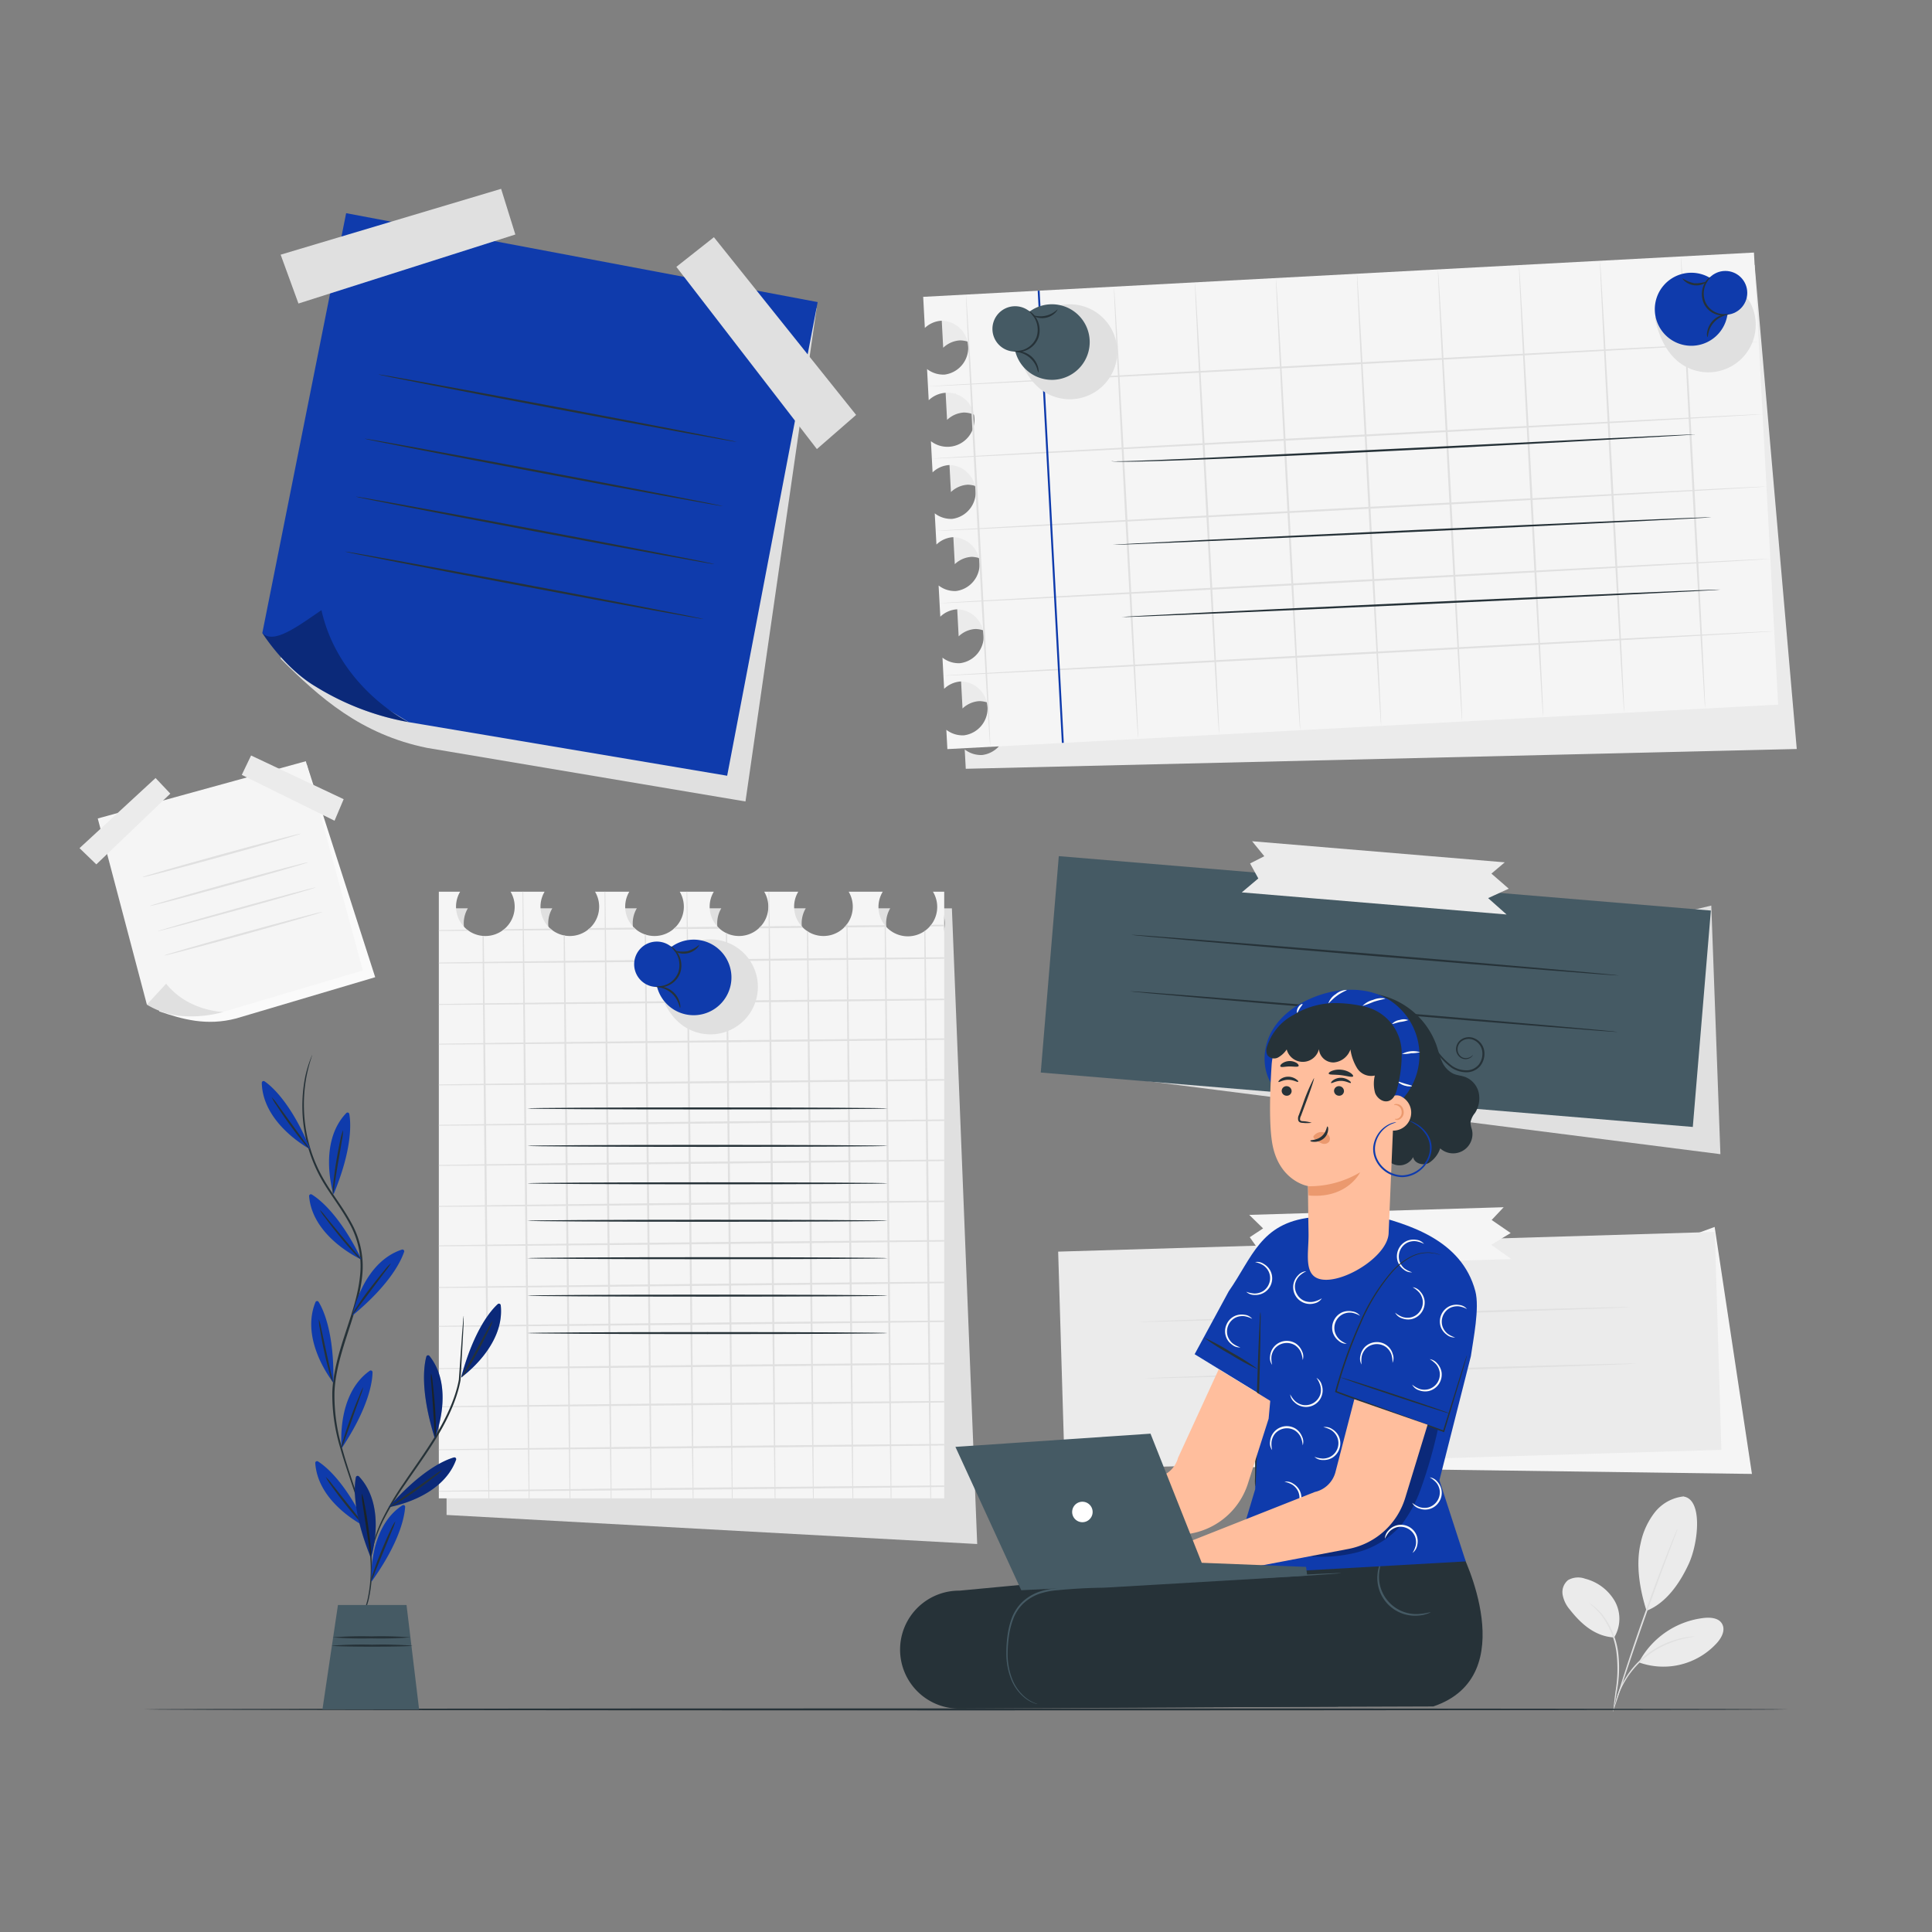 <svg xmlns="http://www.w3.org/2000/svg" xmlns:xlink="http://www.w3.org/1999/xlink" viewBox="0 0 500 500"><rect x="0" y="0" width="500" height="500" fill="#808080" stroke="none"/><defs><clipPath id="freepik--clip-path--inject-12"><path d="M241.45,230.78a7.6,7.6,0,1,1-13,0h-8.81a7.59,7.59,0,1,1-14.12,3.86,7.46,7.46,0,0,1,1.07-3.86h-8.81a7.59,7.59,0,1,1-14.12,3.86,7.46,7.46,0,0,1,1.07-3.86h-8.81a7.59,7.59,0,1,1-13.06,0H154a7.59,7.59,0,1,1-13.06,0h-8.8a7.59,7.59,0,1,1-13.06,0h-5.51v157H244.36v-157Z" style="fill:none"></path></clipPath></defs><g id="freepik--background-complete--inject-12"><polygon points="275.49 379.03 453.4 381.45 443.75 317.53 275.49 379.03" style="fill:#f5f5f5"></polygon><rect x="274.65" y="321.37" width="170.02" height="56.43" transform="translate(-10.32 10.94) rotate(-1.72)" style="fill:#ebebeb"></rect><path d="M422,338.28c0,.15-28.46,1.12-63.58,2.17s-63.59,1.79-63.6,1.65,28.46-1.12,63.59-2.17S422,338.14,422,338.28Z" style="fill:#e0e0e0"></path><path d="M423.35,352.9c0,.15-28.47,1.12-63.58,2.17s-63.6,1.79-63.6,1.65,28.46-1.11,63.58-2.17S423.34,352.76,423.35,352.9Z" style="fill:#e0e0e0"></path><polygon points="323.3 314.41 389.15 312.43 386.04 315.73 390.96 319.11 385.92 322.15 391.16 325.85 322.14 327.92 326 323.82 323.44 320.19 326.89 317.91 323.3 314.41" style="fill:#f5f5f5"></polygon><path d="M28.53,213.57l12.71,48.18c6.06,2.07,12.25,3.81,19.86,1.83l36-10.68L79.35,197.69Z" style="fill:#fafafa"></path><polygon points="25.3 211.82 38.01 259.99 57.87 261.83 93.91 251.15 79.15 197 25.3 211.82" style="fill:#f5f5f5"></polygon><path d="M43,254.58,38,260a21.37,21.37,0,0,0,8.27,2.88,30.94,30.94,0,0,0,11.59-1S48.84,261.84,43,254.58Z" style="fill:#e0e0e0"></path><polygon points="24.93 223.7 44.08 205.39 40.26 201.35 20.58 219.5 24.93 223.7" style="fill:#ebebeb"></polygon><polygon points="88.94 206.83 64.98 195.52 62.57 200.54 86.58 212.4 88.94 206.83" style="fill:#ebebeb"></polygon><path d="M77.85,215.75c0,.14-9.09,2.78-20.39,5.89S37,227.17,36.92,227s9.09-2.78,20.4-5.9S77.81,215.61,77.85,215.75Z" style="fill:#e0e0e0"></path><path d="M79.71,223.18c0,.14-9.1,2.78-20.4,5.9s-20.5,5.53-20.54,5.39,9.1-2.78,20.4-5.9S79.67,223,79.71,223.18Z" style="fill:#e0e0e0"></path><path d="M81.74,229.66c0,.14-9.09,2.78-20.4,5.9S40.85,241.09,40.81,241s9.09-2.78,20.4-5.9S81.7,229.52,81.74,229.66Z" style="fill:#e0e0e0"></path><path d="M83.43,236c0,.13-9.09,2.77-20.39,5.89s-20.5,5.53-20.54,5.39,9.09-2.78,20.4-5.89S83.4,235.84,83.43,236Z" style="fill:#e0e0e0"></path><path d="M435.77,387.27a11,11,0,0,0-7.53,4.15,19.37,19.37,0,0,0-3.65,8c-1.31,5.55-.2,12,1.53,17.45,5.9-2.31,9.38-8.78,10.94-12.17,2.47-5.36,3.67-16.55-1.29-17.39" style="fill:#ebebeb"></path><path d="M417.75,423.77a9.36,9.36,0,0,0,.15-9.41,12.41,12.41,0,0,0-7.67-5.79,5.26,5.26,0,0,0-4.4.35,4,4,0,0,0-1.42,3.8,8.07,8.07,0,0,0,1.83,3.8c3,3.84,6.64,7,11.51,7.25" style="fill:#ebebeb"></path><path d="M417.66,442.18a6.86,6.86,0,0,0,.23-1.15c.13-.82.31-1.88.52-3.16a32.86,32.86,0,0,0,.33-10.55,20.16,20.16,0,0,0-4.21-9.65,13.55,13.55,0,0,0-2.33-2.21,7.1,7.1,0,0,0-.73-.49c-.17-.11-.26-.16-.27-.14a20.45,20.45,0,0,1,3.1,3,20.7,20.7,0,0,1,4,9.53,35.57,35.57,0,0,1-.21,10.44c-.18,1.34-.31,2.43-.39,3.18A5.42,5.42,0,0,0,417.66,442.18Z" style="fill:#e0e0e0"></path><path d="M434.1,395.71a2.19,2.19,0,0,0-.22.46l-.58,1.34c-.49,1.17-1.18,2.88-2,5-1.67,4.22-3.89,10.09-6.2,16.63s-4.26,12.5-5.62,16.83c-.67,2.17-1.21,3.93-1.56,5.15-.16.58-.3,1-.4,1.41a2.31,2.31,0,0,0-.11.49,2.06,2.06,0,0,0,.19-.47l.47-1.38,1.69-5.11c1.43-4.31,3.42-10.25,5.73-16.79s4.48-12.41,6.08-16.65c.79-2.09,1.43-3.8,1.89-5l.51-1.37A1.75,1.75,0,0,0,434.1,395.71Z" style="fill:#e0e0e0"></path><path d="M424.36,429.8A21.89,21.89,0,0,1,441,418.72c1.76-.18,3.89,0,4.72,1.61s-.16,3.47-1.32,4.8a18.71,18.71,0,0,1-20.12,5.14" style="fill:#ebebeb"></path><path d="M438.49,423.52a5.67,5.67,0,0,0-1.1.07,11.39,11.39,0,0,0-1.28.19c-.49.11-1.07.18-1.68.37a18.49,18.49,0,0,0-2,.62,19.7,19.7,0,0,0-2.21.92,22.51,22.51,0,0,0-8.41,6.91,20.91,20.91,0,0,0-1.32,2,16.49,16.49,0,0,0-1,1.85,14.69,14.69,0,0,0-.66,1.59,12.2,12.2,0,0,0-.4,1.23,5.34,5.34,0,0,0-.25,1.07c.09,0,.46-1.5,1.57-3.77a18.64,18.64,0,0,1,1-1.8,20.34,20.34,0,0,1,1.32-1.95,23.28,23.28,0,0,1,8.28-6.8,26.25,26.25,0,0,1,4.11-1.6C436.93,423.74,438.51,423.61,438.49,423.52Z" style="fill:#e0e0e0"></path></g><g id="freepik--Floor--inject-12"><path d="M462.9,442.39c0,.14-95.32.26-212.89.26s-212.91-.12-212.91-.26,95.3-.26,212.91-.26S462.9,442.24,462.9,442.39Z" style="fill:#263238"></path></g><g id="freepik--Notes--inject-12"><path d="M243.67,82l.43,8a6.86,6.86,0,0,1,4.39-1.91,7,7,0,0,1,.75,13.94,6.88,6.88,0,0,1-4.57-1.43l.43,8.07a6.86,6.86,0,0,1,4.39-1.91,7,7,0,0,1,.75,13.94,6.88,6.88,0,0,1-4.57-1.43l.43,8.07a6.85,6.85,0,0,1,4.39-1.9,7,7,0,0,1,.74,13.93,6.82,6.82,0,0,1-4.56-1.43l.43,8.07a6.85,6.85,0,0,1,4.39-1.9,7,7,0,0,1,.74,13.93,6.8,6.8,0,0,1-4.56-1.43l.43,8.08a6.81,6.81,0,0,1,4.39-1.91,7,7,0,0,1,.74,13.93,6.8,6.8,0,0,1-4.56-1.42l.43,8.07a6.86,6.86,0,0,1,4.39-1.91,7,7,0,0,1,.74,13.94,6.86,6.86,0,0,1-4.56-1.43l.27,5L465,193.84,454.1,68.57Z" style="fill:#ebebeb"></path><path d="M238.92,76.82l.43,8.05A6.86,6.86,0,0,1,243.73,83a7,7,0,0,1,.75,13.94,6.86,6.86,0,0,1-4.56-1.43l.43,8.07a7,7,0,1,1,.57,10.6l.43,8.07a6.82,6.82,0,0,1,4.38-1.9,7,7,0,0,1,.75,13.93,6.85,6.85,0,0,1-4.57-1.43l.44,8.08a6.78,6.78,0,0,1,4.38-1.91,7,7,0,0,1,.75,13.93,6.83,6.83,0,0,1-4.57-1.43l.44,8.08a6.83,6.83,0,0,1,4.38-1.91,7,7,0,0,1,.75,13.94,6.88,6.88,0,0,1-4.57-1.43l.43,8.07a6.86,6.86,0,0,1,4.39-1.91,7,7,0,0,1,.75,13.94,6.88,6.88,0,0,1-4.57-1.43l.27,5,215-11.51-6.26-117Z" style="fill:#f5f5f5"></path><path d="M455.17,88.47c0,.14-48.12,2.83-107.49,6S240.16,100.12,240.16,100s48.11-2.83,107.49-6S455.16,88.33,455.17,88.47Z" style="fill:#e0e0e0"></path><path d="M456.17,107.19c0,.14-48.12,2.84-107.49,6s-107.51,5.64-107.52,5.5,48.11-2.84,107.5-6S456.16,107.05,456.17,107.19Z" style="fill:#e0e0e0"></path><path d="M457.17,125.91c0,.15-48.12,2.84-107.49,6s-107.51,5.64-107.52,5.5,48.11-2.84,107.5-6S457.16,125.77,457.17,125.91Z" style="fill:#e0e0e0"></path><path d="M458.17,144.63c0,.15-48.12,2.84-107.48,6s-107.52,5.63-107.53,5.49,48.11-2.84,107.5-6S458.16,144.49,458.17,144.63Z" style="fill:#e0e0e0"></path><path d="M459.17,163.36c0,.14-48.12,2.83-107.48,6S244.17,175,244.16,174.86s48.12-2.83,107.5-6S459.17,163.21,459.17,163.36Z" style="fill:#e0e0e0"></path><rect x="271.69" y="75.13" width="0.5" height="117.19" transform="translate(-6.76 14.72) rotate(-3.06)" style="fill:#0F3BAC"></rect><path d="M294.55,191.2c-.14,0-1.66-26.19-3.39-58.5s-3-58.52-2.87-58.52,1.66,26.17,3.39,58.5S294.7,191.19,294.55,191.2Z" style="fill:#e0e0e0"></path><path d="M256.28,193.24c-.15,0-1.67-26.18-3.4-58.49s-3-58.52-2.87-58.53,1.67,26.18,3.39,58.5S256.42,193.24,256.28,193.24Z" style="fill:#e0e0e0"></path><path d="M315.51,190.07c-.14,0-1.66-26.18-3.39-58.49s-3-58.52-2.87-58.53,1.66,26.18,3.39,58.5S315.66,190.07,315.51,190.07Z" style="fill:#e0e0e0"></path><path d="M336.48,189c-.15,0-1.66-26.18-3.39-58.49s-3-58.52-2.87-58.53,1.66,26.18,3.39,58.5S336.62,189,336.48,189Z" style="fill:#e0e0e0"></path><path d="M357.44,187.83c-.14,0-1.66-26.18-3.39-58.49s-3-58.52-2.87-58.53,1.66,26.18,3.39,58.5S357.58,187.82,357.44,187.83Z" style="fill:#e0e0e0"></path><path d="M378.4,186.71c-.14,0-1.66-26.18-3.39-58.49s-3-58.52-2.87-58.53,1.66,26.18,3.39,58.5S378.55,186.7,378.4,186.71Z" style="fill:#e0e0e0"></path><path d="M399.37,185.59c-.15,0-1.67-26.19-3.39-58.5s-3-58.51-2.87-58.52,1.66,26.18,3.39,58.5S399.51,185.58,399.37,185.59Z" style="fill:#e0e0e0"></path><path d="M420.33,184.47c-.14,0-1.66-26.19-3.39-58.5s-3-58.52-2.87-58.52,1.66,26.17,3.39,58.5S420.47,184.46,420.33,184.47Z" style="fill:#e0e0e0"></path><path d="M441.29,183.34c-.14,0-1.66-26.18-3.39-58.49s-3-58.52-2.87-58.53,1.66,26.18,3.39,58.5S441.44,183.34,441.29,183.34Z" style="fill:#e0e0e0"></path><path d="M438.68,112.48a1.69,1.69,0,0,1-.39,0l-1.14.08-4.4.28-16.17.93c-13.66.76-32.53,1.76-53.38,2.79s-39.73,1.89-53.4,2.41c-6.84.26-12.37.43-16.2.5s-6,0-5.92-.14a6.14,6.14,0,0,0,1.52.05c1,0,2.49-.05,4.4-.11,3.82-.13,9.35-.36,16.18-.67l53.4-2.56,53.38-2.63,16.18-.77,4.4-.18,1.15,0A2.29,2.29,0,0,1,438.68,112.48Z" style="fill:#263238"></path><path d="M443,133.86c0,.15-34.69,1.85-77.49,3.82S288,141.12,288,141s34.69-1.85,77.5-3.81S443,133.72,443,133.86Z" style="fill:#263238"></path><path d="M445.33,152.58c0,.15-34.69,1.86-77.49,3.82s-77.52,3.44-77.53,3.29,34.69-1.85,77.5-3.81S445.32,152.44,445.33,152.58Z" style="fill:#263238"></path><path d="M263,89.09c.94,4.65,3,9.37,6.87,12.06A12.29,12.29,0,1,0,274.38,79" style="fill:#e0e0e0"></path><path d="M262.47,89.06a9.78,9.78,0,1,0,9.24-10.3A9.78,9.78,0,0,0,262.47,89.06Z" style="fill:#455a64"></path><path d="M256.85,85.44a5.87,5.87,0,1,0,5.55-6.18A5.87,5.87,0,0,0,256.85,85.44Z" style="fill:#455a64"></path><path d="M262.32,90.87a10,10,0,0,0,2.2-.25,5.63,5.63,0,0,0,3.74-3.42,6,6,0,0,0-.63-5.06,11.58,11.58,0,0,0-1.46-1.69s.23.06.56.28a4.8,4.8,0,0,1,1.2,1.2,6.08,6.08,0,0,1,.82,5.44,5.6,5.6,0,0,1-1.84,2.52,5.78,5.78,0,0,1-2.3,1.09,4.61,4.61,0,0,1-1.7.07C262.52,91,262.31,90.9,262.32,90.87Z" style="fill:#263238"></path><path d="M267.23,81.53a6.35,6.35,0,0,0,6.46-1.48c.05,0-.12.42-.6.9a4.82,4.82,0,0,1-4.92,1.13C267.53,81.86,267.2,81.59,267.23,81.53Z" style="fill:#263238"></path><path d="M268.74,96.4a7.54,7.54,0,0,1-.42-1.19,6.31,6.31,0,0,0-4.13-3.9c-.72-.23-1.21-.27-1.2-.35s.5-.15,1.29,0a5.65,5.65,0,0,1,4.39,4.14C268.86,95.89,268.81,96.39,268.74,96.4Z" style="fill:#263238"></path><path d="M428.26,82.19c.95,4.65,3,9.36,6.87,12a12.29,12.29,0,0,0,18-15.53,12.67,12.67,0,0,0-13.49-6.63" style="fill:#e0e0e0"></path><path d="M447.15,79.54a9.45,9.45,0,1,1-9.94-8.94A9.45,9.45,0,0,1,447.15,79.54Z" style="fill:#0F3BAC"></path><circle cx="446.52" cy="75.79" r="5.67" style="fill:#0F3BAC"></circle><path d="M447.49,81.26s-.18.14-.56.24a4.41,4.41,0,0,1-1.64.11,5.55,5.55,0,0,1-2.32-.8,5.42,5.42,0,0,1-2-2.24,5.88,5.88,0,0,1,.22-5.31,3.48,3.48,0,0,1,1.55-1.61,12.8,12.8,0,0,0-1.22,1.78,5.79,5.79,0,0,0-.08,4.92,5.46,5.46,0,0,0,3.93,2.9A9.94,9.94,0,0,0,447.49,81.26Z" style="fill:#263238"></path><path d="M441.8,72.8s-.25.35-.84.63a4.64,4.64,0,0,1-4.85-.58c-.51-.41-.71-.77-.66-.81a8.53,8.53,0,0,0,3.07,1.27A8.89,8.89,0,0,0,441.8,72.8Z" style="fill:#263238"></path><path d="M441.88,87.24a2.1,2.1,0,0,1-.07-1.25,5.5,5.5,0,0,1,1.26-2.77,5.39,5.39,0,0,1,2.53-1.67c.76-.23,1.25-.19,1.25-.13s-.45.18-1.12.47a6.17,6.17,0,0,0-3.56,4.17C442,86.77,442,87.24,441.88,87.24Z" style="fill:#263238"></path><path d="M94.32,61.83,72.63,170.47c10.07,10.07,20.74,19.58,37.88,23.08l82.42,13.87L211.34,79.77Z" style="fill:#e0e0e0"></path><polygon points="89.58 55.17 67.89 163.81 105.77 186.89 188.19 200.76 211.61 78.18 89.58 55.17" style="fill:#0F3BAC"></polygon><path d="M83.19,157.91l-15.3,5.9s5.61,9,13.72,13.82a68.68,68.68,0,0,0,24.16,9.26S87.73,178.08,83.19,157.91Z" style="fill:#0F3BAC"></path><g style="opacity:0.3"><path d="M83.19,157.91c-5.9,4-12.38,9-15.3,5.9,0,0,5.61,9,13.72,13.82a68.68,68.68,0,0,0,24.16,9.26S87.73,178.08,83.19,157.91Z"></path></g><polygon points="77.24 78.55 133.37 60.69 129.69 48.87 72.63 65.91 77.24 78.55" style="fill:#e0e0e0"></polygon><polygon points="221.56 107.38 184.76 61.39 175.04 69.06 211.41 116.22 221.56 107.38" style="fill:#e0e0e0"></polygon><path d="M190.7,114.37c0,.14-20.82-3.65-46.44-8.47s-46.37-8.84-46.34-9,20.81,3.65,46.44,8.47S190.73,114.23,190.7,114.37Z" style="fill:#263238"></path><path d="M187.15,131c0,.14-20.82-3.65-46.44-8.47s-46.37-8.84-46.35-9,20.82,3.65,46.44,8.47S187.17,130.89,187.15,131Z" style="fill:#263238"></path><path d="M184.87,146c0,.14-20.82-3.65-46.43-8.47s-46.38-8.84-46.35-9,20.82,3.65,46.44,8.47S184.9,145.82,184.87,146Z" style="fill:#263238"></path><path d="M182.09,160.22c0,.14-20.82-3.65-46.44-8.47s-46.37-8.84-46.34-9,20.81,3.65,46.44,8.47S182.12,160.08,182.09,160.22Z" style="fill:#263238"></path><polygon points="269.45 276.29 445.24 298.7 442.88 234.36 269.45 276.29" style="fill:#e0e0e0"></polygon><rect x="271.39" y="228.51" width="169.34" height="56.2" transform="translate(22.57 -28.72) rotate(4.77)" style="fill:#455a64"></rect><path d="M419,252.45c0,.14-28.29-2.1-63.16-5s-63.13-5.38-63.12-5.53,28.29,2.1,63.17,5S419.05,252.31,419,252.45Z" style="fill:#263238"></path><path d="M418.71,267.07c0,.14-28.29-2.1-63.16-5s-63.14-5.38-63.12-5.53,28.28,2.1,63.16,5S418.72,266.93,418.71,267.07Z" style="fill:#263238"></path><polygon points="324.04 217.71 389.43 223.17 385.98 226.09 390.46 229.99 385.13 232.43 389.9 236.67 321.37 230.95 325.65 227.34 323.52 223.46 327.2 221.59 324.04 217.71" style="fill:#ebebeb"></polygon><path d="M243.45,235.07a7.59,7.59,0,1,1-13.06,0h-8.8a7.59,7.59,0,1,1-13.06,0h-8.8a7.59,7.59,0,1,1-13.06,0h-8.8a7.59,7.59,0,1,1-13.06,0H156a7.59,7.59,0,1,1-13.06,0h-8.8a7.59,7.59,0,1,1-13.06,0h-5.51v157l137.33,7.52-6.55-164.51Z" style="fill:#e0e0e0"></path><g style="clip-path:url(#freepik--clip-path--inject-12)"><path d="M241.45,230.78a7.6,7.6,0,1,1-13,0h-8.81a7.59,7.59,0,1,1-14.12,3.86,7.46,7.46,0,0,1,1.07-3.86h-8.81a7.59,7.59,0,1,1-14.12,3.86,7.46,7.46,0,0,1,1.07-3.86h-8.81a7.59,7.59,0,1,1-13.06,0H154a7.59,7.59,0,1,1-13.06,0h-8.8a7.59,7.59,0,1,1-13.06,0h-5.51v157H244.36v-157Z" style="fill:#f5f5f5"></path><path d="M105.6,395c-.14,0-.65-38.05-1.13-85s-.75-85-.6-85,.64,38,1.12,85S105.75,395,105.6,395Z" style="fill:#e0e0e0"></path><path d="M126.59,394.78c-.14,0-.64-38-1.12-85s-.76-85-.61-85,.65,38,1.13,85S126.74,394.78,126.59,394.78Z" style="fill:#e0e0e0"></path><path d="M137,394.78c-.14,0-.65-38-1.13-85s-.75-85-.61-85,.65,38,1.13,85S137.16,394.78,137,394.78Z" style="fill:#e0e0e0"></path><path d="M158.23,394.78c-.14,0-.64-38-1.12-85s-.76-85-.61-85,.65,38,1.13,85S158.38,394.78,158.23,394.78Z" style="fill:#e0e0e0"></path><path d="M179.45,394.78c-.14,0-.65-38-1.13-85s-.75-85-.61-85,.65,38,1.13,85S179.59,394.78,179.45,394.78Z" style="fill:#e0e0e0"></path><path d="M200.66,394.78c-.14,0-.65-38-1.13-85s-.75-85-.6-85,.65,38,1.13,85S200.81,394.78,200.66,394.78Z" style="fill:#e0e0e0"></path><path d="M220.79,394.78c-.14,0-.65-38-1.13-85s-.75-85-.6-85,.64,38,1.12,85S220.94,394.78,220.79,394.78Z" style="fill:#e0e0e0"></path><path d="M240.92,394.78c-.14,0-.65-38-1.13-85s-.75-85-.6-85,.65,38,1.13,85S241.07,394.78,240.92,394.78Z" style="fill:#e0e0e0"></path><path d="M147.59,394.57c-.15,0-.65-38.05-1.13-85s-.75-85-.61-85,.65,38,1.13,85S147.73,394.57,147.59,394.57Z" style="fill:#e0e0e0"></path><path d="M168.58,394.35c-.15,0-.65-38-1.13-85s-.75-85-.61-85,.65,38,1.13,85S168.72,394.35,168.58,394.35Z" style="fill:#e0e0e0"></path><path d="M189.57,394.14c-.14,0-.65-38.05-1.13-85s-.75-85-.61-85,.65,38,1.13,85S189.71,394.14,189.57,394.14Z" style="fill:#e0e0e0"></path><path d="M210.56,393.92c-.14,0-.65-38-1.13-85s-.75-85-.61-85,.65,38,1.13,85S210.71,393.92,210.56,393.92Z" style="fill:#e0e0e0"></path><path d="M230.69,395c-.15,0-.65-38.05-1.13-85s-.76-85-.61-85,.65,38,1.13,85S230.83,395,230.69,395Z" style="fill:#e0e0e0"></path><path d="M252.55,393.49c-.15,0-.65-38-1.13-85s-.76-85-.61-85,.65,38,1.13,85S252.69,393.49,252.55,393.49Z" style="fill:#e0e0e0"></path><path d="M275.07,373.58c0,.14-38,.64-85,1.11s-85,.73-85,.59,38-.64,85-1.11S275.07,373.43,275.07,373.58Z" style="fill:#e0e0e0"></path><path d="M276,384.31c0,.15-38,.64-85,1.11s-85,.73-85,.59,38-.64,85-1.11S276,384.17,276,384.31Z" style="fill:#e0e0e0"></path><path d="M274.86,352.59c0,.14-38.05.64-85,1.11s-85,.73-85,.58,38-.64,85-1.11S274.86,352.44,274.86,352.59Z" style="fill:#e0e0e0"></path><path d="M274.65,331.59c0,.15-38,.64-85,1.11s-85,.74-85,.59,38-.64,85-1.11S274.65,331.45,274.65,331.59Z" style="fill:#e0e0e0"></path><path d="M274.44,310.6c0,.15-38.05.64-85,1.11s-85,.73-85,.59,38-.64,85-1.11S274.44,310.46,274.44,310.6Z" style="fill:#e0e0e0"></path><path d="M274.23,289.61c0,.14-38.05.64-85,1.11s-85,.73-85,.59,38-.64,85-1.11S274.23,289.47,274.23,289.61Z" style="fill:#e0e0e0"></path><path d="M274,268.62c0,.14-38,.64-85,1.11s-85,.73-85,.59,38-.64,85-1.11S274,268.47,274,268.62Z" style="fill:#e0e0e0"></path><path d="M273.81,247.63c0,.14-38,.64-85,1.11s-85,.73-85,.58,38-.64,85-1.1S273.81,247.48,273.81,247.63Z" style="fill:#e0e0e0"></path><path d="M273.81,239.22c0,.14-38,.64-85,1.11s-85,.73-85,.59,38-.64,85-1.11S273.81,239.07,273.81,239.22Z" style="fill:#e0e0e0"></path><path d="M273.81,258.35c0,.15-38,.64-85,1.11s-85,.73-85,.59,38-.64,85-1.11S273.81,258.21,273.81,258.35Z" style="fill:#e0e0e0"></path><path d="M273.81,279.18c0,.14-38,.64-85,1.11s-85,.73-85,.58,38-.64,85-1.1S273.81,279,273.81,279.18Z" style="fill:#e0e0e0"></path><path d="M273.81,300c0,.14-38,.64-85,1.11s-85,.73-85,.59,38-.64,85-1.11S273.81,299.86,273.81,300Z" style="fill:#e0e0e0"></path><path d="M273.81,320.83c0,.14-38,.64-85,1.1s-85,.74-85,.59,38-.64,85-1.11S273.81,320.68,273.81,320.83Z" style="fill:#e0e0e0"></path><path d="M273.81,341.65c0,.14-38,.64-85,1.11s-85,.73-85,.59,38-.64,85-1.11S273.81,341.51,273.81,341.65Z" style="fill:#e0e0e0"></path><path d="M273.81,362.47c0,.15-38,.64-85,1.11s-85,.74-85,.59,38-.64,85-1.11S273.81,362.33,273.81,362.47Z" style="fill:#e0e0e0"></path><path d="M241.45,230.78a7.6,7.6,0,1,1-13,0h-8.81a7.59,7.59,0,1,1-14.12,3.86,7.46,7.46,0,0,1,1.07-3.86h-8.81a7.59,7.59,0,1,1-14.12,3.86,7.46,7.46,0,0,1,1.07-3.86h-8.81a7.59,7.59,0,1,1-13.06,0H154a7.59,7.59,0,1,1-13.06,0h-8.8a7.59,7.59,0,1,1-13.06,0h-5.51v157H244.36v-157Z" style="fill:none"></path></g><path d="M170,253.52c.94,4.64,3,9.36,6.87,12a12.29,12.29,0,1,0,4.52-22.16" style="fill:#e0e0e0"></path><path d="M169.75,253.48A9.78,9.78,0,1,0,179,243.19,9.78,9.78,0,0,0,169.75,253.48Z" style="fill:#0F3BAC"></path><path d="M164.13,249.86a5.87,5.87,0,1,0,5.55-6.17A5.87,5.87,0,0,0,164.13,249.86Z" style="fill:#0F3BAC"></path><path d="M169.6,255.29a10,10,0,0,0,2.2-.25,5.63,5.63,0,0,0,3.74-3.42,6,6,0,0,0-.64-5.06,11.91,11.91,0,0,0-1.45-1.69,1.38,1.38,0,0,1,.56.28,4.86,4.86,0,0,1,1.2,1.21,6.07,6.07,0,0,1,.82,5.44,5.71,5.71,0,0,1-1.84,2.52,5.89,5.89,0,0,1-2.3,1.08,4.61,4.61,0,0,1-1.7.07C169.8,255.41,169.59,255.32,169.6,255.29Z" style="fill:#263238"></path><path d="M174.51,246a8.66,8.66,0,0,0,3.44.17,8.79,8.79,0,0,0,3-1.65c.05,0-.13.43-.6.91a4.86,4.86,0,0,1-2.3,1.25,4.73,4.73,0,0,1-2.62-.13C174.81,246.28,174.48,246,174.51,246Z" style="fill:#263238"></path><path d="M176,260.82c-.08,0-.15-.47-.42-1.18a6.71,6.71,0,0,0-1.6-2.44,6.51,6.51,0,0,0-2.53-1.46c-.72-.23-1.21-.28-1.2-.36s.49-.15,1.29,0a5.69,5.69,0,0,1,4.39,4.14C176.14,260.31,176.09,260.82,176,260.82Z" style="fill:#263238"></path><path d="M229.7,286.86c0,.15-20.87.26-46.6.26s-46.61-.11-46.61-.26,20.86-.26,46.61-.26S229.7,286.72,229.7,286.86Z" style="fill:#263238"></path><path d="M229.7,296.55c0,.14-20.87.26-46.6.26s-46.61-.12-46.61-.26,20.86-.26,46.61-.26S229.7,296.41,229.7,296.55Z" style="fill:#263238"></path><path d="M229.7,306.24c0,.14-20.87.26-46.6.26s-46.61-.12-46.61-.26,20.86-.26,46.61-.26S229.7,306.1,229.7,306.24Z" style="fill:#263238"></path><path d="M229.7,315.93c0,.14-20.87.26-46.6.26s-46.61-.12-46.61-.26,20.86-.26,46.61-.26S229.7,315.79,229.7,315.93Z" style="fill:#263238"></path><path d="M229.7,325.62c0,.14-20.87.26-46.6.26s-46.61-.12-46.61-.26,20.86-.26,46.61-.26S229.7,325.48,229.7,325.62Z" style="fill:#263238"></path><path d="M229.7,335.31c0,.14-20.87.26-46.6.26s-46.61-.12-46.61-.26,20.86-.26,46.61-.26S229.7,335.16,229.7,335.31Z" style="fill:#263238"></path><path d="M229.7,345c0,.14-20.87.26-46.6.26s-46.61-.12-46.61-.26,20.86-.26,46.61-.26S229.7,344.85,229.7,345Z" style="fill:#263238"></path></g><g id="freepik--Character--inject-12"><path d="M346.24,441.66c24.14-8,7.59-39.93,7.59-39.93l-105.52,9.93a15.26,15.26,0,0,0-15.37,15.26h0a15.27,15.27,0,0,0,15.27,15.27l98-.53" style="fill:#263238"></path><path d="M370.94,441.63c23.53-7.94,7.31-39.9,7.31-39.9l-102.86,9.69c-10,.13-14.95,5-14.95,15.23h0c0,8.43,3.13,15.54,14.92,15.3l95.58-.32" style="fill:#263238"></path><path d="M347.06,407.12h-.29l-.86,0-3.29.14-12.1.6-39.92,2.19c-2,.09-3.87.26-5.77.28s-3.78.11-5.62.22-3.65.25-5.41.44a19.82,19.82,0,0,0-5.15,1.06,12.46,12.46,0,0,0-4.28,2.74,11.45,11.45,0,0,0-2.59,4.16,20.93,20.93,0,0,0-1.06,4.5,31.5,31.5,0,0,0-.28,4.26,18.1,18.1,0,0,0,1.36,7.16,11.65,11.65,0,0,0,3.2,4.36,8.42,8.42,0,0,0,2.91,1.64c.73.23.74.16,0-.1a9.17,9.17,0,0,1-2.81-1.71,11.72,11.72,0,0,1-3.06-4.32,17.87,17.87,0,0,1-1.26-7,32.68,32.68,0,0,1,.32-4.2,20.32,20.32,0,0,1,1.06-4.39,11.07,11.07,0,0,1,2.5-4,12.05,12.05,0,0,1,4.13-2.61,19.11,19.11,0,0,1,5-1c1.75-.18,3.55-.31,5.39-.42s3.7-.18,5.6-.21,3.83-.2,5.78-.29l39.92-2.35,12.09-.78,3.29-.24.85-.07A1,1,0,0,0,347.06,407.12Z" style="fill:#455a64"></path><path d="M370.29,417.19a2.56,2.56,0,0,1-.83.42,8.6,8.6,0,0,1-2.5.51A9.76,9.76,0,0,1,356.5,407.4a8.83,8.83,0,0,1,.57-2.49c.23-.56.41-.84.44-.82a17.38,17.38,0,0,0-.61,3.33,9.67,9.67,0,0,0,10,10.3A17.35,17.35,0,0,0,370.29,417.19Z" style="fill:#455a64"></path><path d="M339.31,315.07c-13.09,1.47-15.21,10.36-21.31,19.11l-8.83,16.29,16.23,9.95-.56,25-6.64,22.12,61.13-3.45-6.81-21,8.14-32.1c.62-4.38,2.3-12.51,1.16-16.82-3.56-13.45-17.54-17.38-27.16-19.88-2-.51-11.56-.48-13.22-.08" style="fill:#0F3BAC"></path><path d="M332.41,383.48a3,3,0,0,1,2.24.47,4.39,4.39,0,0,1,1.74,1.86,4.23,4.23,0,0,1,.22,3.11,4.3,4.3,0,0,1-1.89,2.48,4.35,4.35,0,0,1-2.48.58,3,3,0,0,1-2.13-.83,6.94,6.94,0,0,0,2.14.47,4.35,4.35,0,0,0,2.22-.63,4,4,0,0,0,1.49-5,4.27,4.27,0,0,0-1.5-1.74A6.83,6.83,0,0,0,332.41,383.48Z" style="fill:#fafafa"></path><path d="M347,356.48c0,.1,6.24,2.27,14,4.84s14.1,4.58,14.14,4.48-6.24-2.27-14-4.85S347,356.38,347,356.48Z" style="fill:#263238"></path><g style="opacity:0.3"><path d="M372.12,369.9a122.56,122.56,0,0,1-4.51,15.67,33.8,33.8,0,0,1-4.93,9.05,22.86,22.86,0,0,1-11.83,7.22,37.42,37.42,0,0,1-14,.69L360.1,389.4l6.18-21.49Z"></path></g><path d="M324.85,384.74A10.33,10.33,0,0,0,325,383c.06-1.24.14-2.87.23-4.84.18-4.09.38-9.75.57-16s.33-11.91.4-16c0-2,0-3.61.06-4.85a10.6,10.6,0,0,0-.06-1.79,11.21,11.21,0,0,0-.16,1.78c-.06,1.24-.14,2.87-.24,4.84-.17,4.09-.38,9.75-.56,16s-.33,11.9-.41,16c0,2,0,3.6-.05,4.85A11.33,11.33,0,0,0,324.85,384.74Z" style="fill:#263238"></path><path d="M311.55,346.14a59.62,59.62,0,0,0,6.85,4.35,60.05,60.05,0,0,0,7.14,3.87,57.3,57.3,0,0,0-6.85-4.36A56.58,56.58,0,0,0,311.55,346.14Z" style="fill:#263238"></path><path d="M342.1,336a3,3,0,0,1-1.89,1.3,4.35,4.35,0,0,1-5.45-5.07A4.4,4.4,0,0,1,336,330a3,3,0,0,1,2.07-1,6.93,6.93,0,0,0-1.81,1.23,4.24,4.24,0,0,0-1.07,2,3.94,3.94,0,0,0,.48,2.72,3.88,3.88,0,0,0,2.11,1.79,4.36,4.36,0,0,0,2.3.11A7,7,0,0,0,342.1,336Z" style="fill:#fafafa"></path><path d="M329.23,353.22a3,3,0,0,1-.54-2.23,4.34,4.34,0,0,1,6.68-3.28,4.43,4.43,0,0,1,1.6,2,3,3,0,0,1,.17,2.28,6.77,6.77,0,0,0-.51-2.13,4.31,4.31,0,0,0-1.52-1.73,4.08,4.08,0,0,0-5.14.81,4.29,4.29,0,0,0-.92,2.11A6.57,6.57,0,0,0,329.23,353.22Z" style="fill:#fafafa"></path><path d="M329.23,375.29a3,3,0,0,1-.54-2.23,4.34,4.34,0,0,1,6.68-3.28,4.43,4.43,0,0,1,1.6,2,3,3,0,0,1,.17,2.28,6.77,6.77,0,0,0-.51-2.13,4.31,4.31,0,0,0-1.52-1.73A4.08,4.08,0,0,0,330,371a4.29,4.29,0,0,0-.92,2.11A6.57,6.57,0,0,0,329.23,375.29Z" style="fill:#fafafa"></path><path d="M348.53,347.77a3,3,0,0,1-2.14-.81,4.38,4.38,0,0,1-1.45-2.09,4.3,4.3,0,0,1,.25-3.11,4.35,4.35,0,0,1,2.25-2.17,4.47,4.47,0,0,1,2.54-.2,3,3,0,0,1,2,1.14,7.23,7.23,0,0,0-2-.78,4.22,4.22,0,0,0-2.29.29,4,4,0,0,0-2.22,4.69,4.29,4.29,0,0,0,1.23,1.95A6.65,6.65,0,0,0,348.53,347.77Z" style="fill:#fafafa"></path><path d="M340.7,356.59a3,3,0,0,1,1.37,1.84,4.3,4.3,0,0,1-7.12,4.42,3,3,0,0,1-1.05-2,6.72,6.72,0,0,0,1.3,1.77,4.23,4.23,0,0,0,2.08,1,4.05,4.05,0,0,0,4.41-2.74,4.32,4.32,0,0,0,0-2.31A6.43,6.43,0,0,0,340.7,356.59Z" style="fill:#fafafa"></path><path d="M324.82,326.63a2.94,2.94,0,0,1,2.24.47,4.43,4.43,0,0,1,1.75,1.85,4.31,4.31,0,0,1-4.16,6.18,3,3,0,0,1-2.13-.83,7.15,7.15,0,0,0,2.14.46,4.24,4.24,0,0,0,2.22-.62,4,4,0,0,0,1.65-2.22,4,4,0,0,0-.16-2.76,4.2,4.2,0,0,0-1.5-1.74A6.51,6.51,0,0,0,324.82,326.63Z" style="fill:#fafafa"></path><path d="M352.38,353.14a3,3,0,0,1-.31-2.27,4.47,4.47,0,0,1,1.15-2.27,4.38,4.38,0,0,1,2.86-1.26,4.23,4.23,0,0,1,4.36,3.08,3,3,0,0,1-.06,2.29,6.9,6.9,0,0,0-.29-2.18,4.26,4.26,0,0,0-1.34-1.87,4.06,4.06,0,0,0-5.19.28,4.28,4.28,0,0,0-1.13,2A7.15,7.15,0,0,0,352.38,353.14Z" style="fill:#fafafa"></path><path d="M342.48,369.35a3,3,0,0,1,2.24.47,4.46,4.46,0,0,1,1.75,1.86,4.4,4.4,0,0,1-1.68,5.59,4.4,4.4,0,0,1-2.47.58,3,3,0,0,1-2.14-.83,7.17,7.17,0,0,0,2.15.46,4.23,4.23,0,0,0,2.21-.62,4,4,0,0,0,1.49-5,4.27,4.27,0,0,0-1.5-1.74A6.42,6.42,0,0,0,342.48,369.35Z" style="fill:#fafafa"></path><path d="M358.43,398.23a3,3,0,0,1,.88-2.12,4.34,4.34,0,0,1,7.33,1.29,4.4,4.4,0,0,1,.13,2.54,3.05,3.05,0,0,1-1.21,1.95,6.86,6.86,0,0,0,.85-2,4.33,4.33,0,0,0-.22-2.29,4.06,4.06,0,0,0-4.62-2.37,4.31,4.31,0,0,0-2,1.16A7.33,7.33,0,0,0,358.43,398.23Z" style="fill:#fafafa"></path><path d="M370,382.34a3,3,0,0,1,2,1.14,4.22,4.22,0,0,1,.34,5.33,4.26,4.26,0,0,1-2.57,1.77,4.35,4.35,0,0,1-2.53-.2,3,3,0,0,1-1.77-1.45,6.86,6.86,0,0,0,1.89,1.1,4.29,4.29,0,0,0,2.3.09,4.07,4.07,0,0,0,2.95-4.28,4.16,4.16,0,0,0-.89-2.12A6.65,6.65,0,0,0,370,382.34Z" style="fill:#fafafa"></path><path d="M370,351.75a3.08,3.08,0,0,1,2,1.15,4.43,4.43,0,0,1,1.09,2.3,4.4,4.4,0,0,1-3.32,4.8,4.48,4.48,0,0,1-2.54-.2,3,3,0,0,1-1.77-1.46,6.6,6.6,0,0,0,1.9,1.11,4.19,4.19,0,0,0,2.3.08,4,4,0,0,0,2.95-4.27,4.24,4.24,0,0,0-.89-2.12A7.06,7.06,0,0,0,370,351.75Z" style="fill:#fafafa"></path><path d="M376.59,346.13a3.06,3.06,0,0,1-2.18-.71,4.39,4.39,0,0,1-1.54-2,4.4,4.4,0,0,1,2.26-5.38,4.39,4.39,0,0,1,2.53-.32,3,3,0,0,1,2,1.06,6.59,6.59,0,0,0-2.08-.7,4.34,4.34,0,0,0-2.27.39,4.05,4.05,0,0,0-2,4.79,4.23,4.23,0,0,0,1.31,1.89A6.89,6.89,0,0,0,376.59,346.13Z" style="fill:#fafafa"></path><path d="M365.46,329.27a3,3,0,0,1-2.17-.71,4.39,4.39,0,0,1-1.54-2,4.4,4.4,0,0,1,2.26-5.38,4.38,4.38,0,0,1,2.53-.32,3,3,0,0,1,2,1.06,7.1,7.1,0,0,0-2.08-.69,4.21,4.21,0,0,0-2.27.38,4.05,4.05,0,0,0-2,4.79,4.32,4.32,0,0,0,1.31,1.9A7.18,7.18,0,0,0,365.46,329.27Z" style="fill:#fafafa"></path><path d="M321,348.7a3,3,0,0,1-2.17-.72,4.22,4.22,0,0,1-1.43-5.14,4.29,4.29,0,0,1,2.15-2.26,4.38,4.38,0,0,1,2.53-.32,2.93,2.93,0,0,1,2,1.06,6.59,6.59,0,0,0-2.08-.7,4.34,4.34,0,0,0-2.27.39,4.05,4.05,0,0,0-2,4.79,4.29,4.29,0,0,0,1.31,1.89A7.07,7.07,0,0,0,321,348.7Z" style="fill:#fafafa"></path><path d="M365.59,333.13a3,3,0,0,1,2,1.15,4.35,4.35,0,0,1,1.09,2.3,4.41,4.41,0,0,1-3.31,4.8,4.47,4.47,0,0,1-2.54-.2,3,3,0,0,1-1.77-1.46,6.6,6.6,0,0,0,1.9,1.11,4.19,4.19,0,0,0,2.3.08,3.94,3.94,0,0,0,2.25-1.6,4,4,0,0,0,.7-2.67,4.25,4.25,0,0,0-.9-2.12A7.14,7.14,0,0,0,365.59,333.13Z" style="fill:#fafafa"></path><path d="M379.62,350.77a2.47,2.47,0,0,0-.13.35c-.08.25-.2.59-.34,1-.3.93-.72,2.25-1.25,3.94l-4.45,14.27.21-.1-27.18-10-.68-.28.12.22a119.73,119.73,0,0,1,6.36-17.87,50.89,50.89,0,0,1,8.08-13.1,17.86,17.86,0,0,1,4.57-3.69,9.4,9.4,0,0,1,4.22-1.25,6.34,6.34,0,0,1,.86,0l.76.08c.23,0,.45,0,.64.08l.53.14.71.18.24.05-.23-.08-.7-.23-.53-.15c-.19-.05-.41-.06-.65-.1l-.76-.1a6.53,6.53,0,0,0-.88,0,9.4,9.4,0,0,0-4.31,1.21,17.67,17.67,0,0,0-4.67,3.7,50.32,50.32,0,0,0-8.2,13.14,118.06,118.06,0,0,0-6.42,17.92l0,.16.15.06.69.28c10.18,3.81,19.62,7.2,27.21,10l.15.06.05-.16,4.32-14.31c.5-1.7.89-3,1.17-4,.12-.45.22-.79.29-1.05A1.6,1.6,0,0,0,379.62,350.77Z" style="fill:#263238"></path><path d="M328.32,367.16l-5.26,16.47a19,19,0,0,1-14.77,13.23l-35.15,6.6-9.57-.31,9.57-11.84,26.42-9a7.06,7.06,0,0,0,5.33-5.06l10.52-22.88,13.33,8.17Z" style="fill:#ffbe9d"></path><path d="M369.46,368.71l-5.73,18.75A19.13,19.13,0,0,1,349,400.86l-35.15,6.68-9.56-.31,3.25-8.16,32.74-12.95a7.13,7.13,0,0,0,5.33-5.13l4.89-18.87Z" style="fill:#ffbe9d"></path><polygon points="338.31 407.79 338.01 405.51 311.01 404.45 297.75 371.03 247.26 374.45 264.3 411.55 338.31 407.79" style="fill:#455a64"></polygon><path d="M277.88,392.71a2.65,2.65,0,1,0,.82-3.65A2.66,2.66,0,0,0,277.88,392.71Z" style="fill:#fff"></path><path d="M353.85,257a20.49,20.49,0,0,1,17.88,13.43c.48,1.4.81,2.85,1.42,4.2a6.22,6.22,0,0,0,2.92,3.22c1,.45,2.12.5,3.14.88a5.73,5.73,0,0,1,3.47,4,7,7,0,0,1-.94,5.29,5.41,5.41,0,0,0-1.18,2.46,6.92,6.92,0,0,0,.37,1.83,5,5,0,0,1-8.21,4.89,7.16,7.16,0,0,1-3,3.81c-1.5.71-3.71.07-4-1.56a4,4,0,0,1-7.52-1.43" style="fill:#263238"></path><path d="M329.88,281.6c-3.26-3.81-3.31-9.79-1-14.25s6.7-7.53,11.32-9.35c6.36-2.5,13.95-2.76,19.67,1a16.95,16.95,0,0,1-2.44,29.48" style="fill:#0F3BAC"></path><path d="M367.53,272.31a9.61,9.61,0,0,1-2.34.27,9.78,9.78,0,0,1-2.35.19,6,6,0,0,1,4.69-.46Z" style="fill:#fafafa"></path><path d="M364.47,264a9.55,9.55,0,0,1-2.1.48c-1.14.25-2,.62-2.1.48a3.33,3.33,0,0,1,2-1A3.23,3.23,0,0,1,364.47,264Z" style="fill:#fafafa"></path><path d="M358.5,258.4c0,.15-1.36.33-3,.87a29.81,29.81,0,0,1-2.88,1.06,5.67,5.67,0,0,1,2.72-1.56A5.59,5.59,0,0,1,358.5,258.4Z" style="fill:#fafafa"></path><path d="M348.55,256.19c0,.14-1.24.55-2.54,1.51s-2.09,2-2.22,1.94a4.56,4.56,0,0,1,1.92-2.37A4.44,4.44,0,0,1,348.55,256.19Z" style="fill:#fafafa"></path><path d="M337.09,259.86c.08.12-.33.52-.69,1.09-.25.39-.41.77-.54,1l-.23.35v-.34c0-.11,0-.18.06-.2s.11,0,.18.12h-.24a2,2,0,0,1,.34-1.18C336.39,260,337,259.74,337.09,259.86Z" style="fill:#fafafa"></path><path d="M365.43,281.05c0,.14-.9.22-1.95-.1s-1.74-.9-1.67-1,.85.21,1.82.51S365.44,280.91,365.43,281.05Z" style="fill:#fafafa"></path><path d="M381.2,273s-.18.66-1.22,1a2.41,2.41,0,0,1-1.89-.21,2.67,2.67,0,0,1-1.26-2.17,3,3,0,0,1,1.44-2.67,3.57,3.57,0,0,1,3.48-.15,4.24,4.24,0,0,1,2.35,3.05,5.08,5.08,0,0,1-1,4,4.63,4.63,0,0,1-3.79,1.65,7,7,0,0,1-3.67-1.18,17.11,17.11,0,0,1-4.34-4.73,30,30,0,0,0-2.6-3.4c-.69-.73-1.13-1.08-1.1-1.11s.13.05.35.21a10.77,10.77,0,0,1,.9.76,24.32,24.32,0,0,1,2.75,3.33,17.64,17.64,0,0,0,4.3,4.54,6.67,6.67,0,0,0,3.42,1.07,4.1,4.1,0,0,0,3.37-1.46,4.6,4.6,0,0,0,.89-3.6,3.76,3.76,0,0,0-2.06-2.72,3.14,3.14,0,0,0-3,.09,2.55,2.55,0,0,0-1.3,2.28,2.39,2.39,0,0,0,1,1.94,2.22,2.22,0,0,0,1.68.26A2.41,2.41,0,0,0,381.2,273Z" style="fill:#263238"></path><path d="M358.22,267.72a3.53,3.53,0,0,1,3.16,3.58h0l-2,47.73c-.08,5.64-10.3,12.3-16.34,12.18h0c-6.09-.13-4.3-6.6-4.39-12-.15-9-.14-12.32-.15-12.27s-7.7-1.28-9.29-11.33c-.8-5-.55-13.19-.12-19.89.37-6,4.37-13.42,10.37-12.79Z" style="fill:#ffbe9d"></path><path d="M331.7,282.27a1.28,1.28,0,0,0,1.24,1.3,1.23,1.23,0,0,0,1.33-1.16A1.3,1.3,0,0,0,333,281.1,1.24,1.24,0,0,0,331.7,282.27Z" style="fill:#263238"></path><path d="M330.86,280c.16.17,1.14-.55,2.53-.55s2.4.7,2.55.53-.09-.38-.53-.7a3.59,3.59,0,0,0-2.05-.63,3.42,3.42,0,0,0-2,.65C330.93,279.65,330.78,280,330.86,280Z" style="fill:#263238"></path><path d="M345.25,282.27a1.29,1.29,0,0,0,1.24,1.3,1.23,1.23,0,0,0,1.33-1.16,1.29,1.29,0,0,0-1.24-1.31A1.25,1.25,0,0,0,345.25,282.27Z" style="fill:#263238"></path><path d="M344.49,280.28c.16.17,1.14-.55,2.53-.55s2.4.7,2.55.53-.09-.38-.53-.7a3.59,3.59,0,0,0-2.05-.63,3.35,3.35,0,0,0-2,.65C344.56,279.9,344.41,280.21,344.49,280.28Z" style="fill:#263238"></path><path d="M339.46,290.57a9.08,9.08,0,0,0-2.25-.41c-.36,0-.69-.11-.75-.35a1.78,1.78,0,0,1,.24-1.05l1-2.69c1.46-3.84,2.51-7,2.35-7.06a47.33,47.33,0,0,0-2.91,6.85l-1,2.71A2,2,0,0,0,336,290a.89.89,0,0,0,.59.52,2.26,2.26,0,0,0,.6.08A9,9,0,0,0,339.46,290.57Z" style="fill:#263238"></path><path d="M338.5,307A25.64,25.64,0,0,0,352,303.39s-3.27,6.9-13.32,6Z" style="fill:#eb996e"></path><path d="M340.05,293.91a2.51,2.51,0,0,1,2.24-.93,2.29,2.29,0,0,1,1.57.85,1.44,1.44,0,0,1,.11,1.65,1.66,1.66,0,0,1-1.82.46,5.35,5.35,0,0,1-1.77-1.06,1.38,1.38,0,0,1-.39-.41.45.45,0,0,1,0-.52" style="fill:#eb996e"></path><path d="M343.54,291.53c-.22,0-.23,1.49-1.52,2.56s-2.89.9-2.9,1.11.36.29,1,.31a3.78,3.78,0,0,0,2.42-.84,3.24,3.24,0,0,0,1.17-2.15C343.81,291.89,343.64,291.52,343.54,291.53Z" style="fill:#263238"></path><path d="M343.87,277.86c.14.37,1.52.19,3.15.39s2.94.64,3.16.3c.09-.16-.14-.51-.67-.88a5.3,5.3,0,0,0-2.34-.82,5.22,5.22,0,0,0-2.46.29C344.11,277.38,343.81,277.68,343.87,277.86Z" style="fill:#263238"></path><path d="M331.37,276c.25.32,1.2,0,2.35,0s2.12.22,2.35-.11c.09-.16-.06-.48-.48-.78a3.44,3.44,0,0,0-3.79.12C331.4,275.53,331.26,275.86,331.37,276Z" style="fill:#263238"></path><path d="M360.27,283.79a2.51,2.51,0,0,1,2.63.13,4.66,4.66,0,0,1-2.94,8.65" style="fill:#ffbe9d"></path><path d="M344.47,259.63a20.33,20.33,0,0,0-9.65,3,14,14,0,0,0-6.89,8.19,2.85,2.85,0,0,0,.08,2.26,2.2,2.2,0,0,0,2.75.6A6.54,6.54,0,0,0,333,271.6a4.3,4.3,0,0,0,8.34-.09,3.75,3.75,0,0,0,3.87,3.45,5,5,0,0,0,4.28-3.37,12.7,12.7,0,0,0,1.76,4.9,4.31,4.31,0,0,0,4.55,1.86,9,9,0,0,0,.07,4.49c.53,1.42,2.11,2.57,3.54,2.08s1.93-2.13,2.26-3.57a33.3,33.3,0,0,0,1.08-8.42,12.35,12.35,0,0,0-9.95-12.5,32.49,32.49,0,0,0-8.75-.8" style="fill:#263238"></path><path d="M361,289.57c0-.07.39.09.88-.14a1.74,1.74,0,0,0,.86-1.71,1.78,1.78,0,0,0-1.07-1.61c-.51-.21-.88-.11-.9-.19s.34-.31,1-.16a1.79,1.79,0,0,1,1,.61,2.27,2.27,0,0,1,.5,1.32,2,2,0,0,1-1.26,2.09C361.29,290,360.92,289.61,361,289.57Z" style="fill:#eb996e"></path><path d="M364.79,290.09a1.85,1.85,0,0,1,.41.12,5.66,5.66,0,0,1,1.12.5,8.33,8.33,0,0,1,3.28,3.09,6.43,6.43,0,0,1,.9,3,7.1,7.1,0,0,1-.84,3.52,8.32,8.32,0,0,1-2.67,3,7.44,7.44,0,0,1-4.1,1.32,7.77,7.77,0,0,1-6.78-4.24,6.64,6.64,0,0,1-.72-3.56,7.53,7.53,0,0,1,1-3,7.25,7.25,0,0,1,3.33-3,5,5,0,0,1,1.17-.37,1.4,1.4,0,0,1,.43,0c0,.06-.58.13-1.52.59a7.32,7.32,0,0,0-3.95,5.88,6.28,6.28,0,0,0,.71,3.3,7.35,7.35,0,0,0,6.36,3.94,7.53,7.53,0,0,0,6.35-4,6.3,6.3,0,0,0,0-6.15,8.64,8.64,0,0,0-3.06-3.1C365.33,290.34,364.77,290.14,364.79,290.09Z" style="fill:#0F3BAC"></path></g><g id="freepik--Plant--inject-12"><path d="M93,419.66a3,3,0,0,1,.15-.36c.13-.26.29-.61.5-1.05a26.93,26.93,0,0,0,1.44-4.2A37.07,37.07,0,0,0,95,397.83a88.22,88.22,0,0,0-3-10.89c-1.27-3.86-2.75-8-4-12.4a47.83,47.83,0,0,1-2-14.26c.18-5,1.67-10.08,3.31-15.09s3.34-9.92,3.85-14.86a22.63,22.63,0,0,0-2.73-13.72c-2.17-4-4.91-7.43-7-11a38.16,38.16,0,0,1-4.18-10.56,39.23,39.23,0,0,1-.27-16.34A30.61,30.61,0,0,1,80.79,273a2.36,2.36,0,0,1-.1.39c-.09.27-.2.64-.35,1.1a42.61,42.61,0,0,0-1.06,4.32A39.75,39.75,0,0,0,79.71,295a37.92,37.92,0,0,0,4.19,10.42c2,3.5,4.79,6.91,7,11a23.09,23.09,0,0,1,2.81,14c-.51,5-2.22,9.95-3.85,15s-3.12,10-3.3,14.94a47.75,47.75,0,0,0,1.9,14.11c1.19,4.42,2.65,8.52,3.91,12.4a86.11,86.11,0,0,1,3,10.95,36.7,36.7,0,0,1,0,16.34,24.33,24.33,0,0,1-1.55,4.19l-.54,1A1.46,1.46,0,0,1,93,419.66Z" style="fill:#263238"></path><path d="M86.31,309.13s-4.16-13.28,3.3-21.06a.46.46,0,0,1,.79.22C90.79,290.49,91.29,297.17,86.31,309.13Z" style="fill:#0F3BAC"></path><path d="M88.8,292.49a12.49,12.49,0,0,1-.28,2.46c-.28,1.68-.6,3.67-1,5.86s-.66,4.17-.93,5.86a14.11,14.11,0,0,1-.44,2.42,10.24,10.24,0,0,1,.07-2.47c.14-1.52.41-3.6.78-5.9s.78-4.35,1.1-5.84A11.35,11.35,0,0,1,88.8,292.49Z" style="fill:#263238"></path><path d="M91.19,340.48S93.73,326.79,104,323.4a.46.46,0,0,1,.59.57C103.87,326.09,101.19,332.23,91.19,340.48Z" style="fill:#0F3BAC"></path><path d="M101.17,326.93a12,12,0,0,1-1.39,2L96.2,333.7c-1.33,1.78-2.54,3.38-3.57,4.75a13,13,0,0,1-1.52,1.94,10,10,0,0,1,1.22-2.15c.83-1.28,2-3,3.45-4.85s2.73-3.49,3.71-4.65A10.82,10.82,0,0,1,101.17,326.93Z" style="fill:#263238"></path><path d="M88.42,374.82S86.88,361,95.68,354.76a.46.46,0,0,1,.73.38C96.39,357.37,95.6,364,88.42,374.82Z" style="fill:#0F3BAC"></path><path d="M94,359a12.3,12.3,0,0,1-.74,2.35c-.59,1.6-1.28,3.49-2,5.57s-1.44,4-2,5.58a13.79,13.79,0,0,1-.89,2.29,10.07,10.07,0,0,1,.54-2.41c.42-1.46,1.09-3.46,1.89-5.64s1.59-4.13,2.2-5.53A11.52,11.52,0,0,1,94,359Z" style="fill:#263238"></path><path d="M96.13,409.36s-1-13.89,8-19.78a.46.46,0,0,1,.72.4C104.71,392.21,103.68,398.83,96.13,409.36Z" style="fill:#0F3BAC"></path><path d="M102.31,393.71a11.61,11.61,0,0,1-.83,2.32c-.64,1.59-1.4,3.45-2.24,5.5S97.65,405.44,97,407a13.41,13.41,0,0,1-1,2.26,10.88,10.88,0,0,1,.63-2.39c.48-1.45,1.21-3.42,2.1-5.57s1.73-4.07,2.39-5.44A11.34,11.34,0,0,1,102.31,393.71Z" style="fill:#263238"></path><path d="M80.33,297.46S68,291,67.75,280.24a.46.46,0,0,1,.72-.39C70.31,281.11,75.39,285.48,80.33,297.46Z" style="fill:#0F3BAC"></path><path d="M70.31,283.94a12.45,12.45,0,0,1,1.54,1.93l3.48,4.81,3.49,4.8a13.34,13.34,0,0,1,1.41,2,10.46,10.46,0,0,1-1.7-1.8c-1-1.17-2.26-2.84-3.62-4.72s-2.54-3.63-3.36-4.91A10.87,10.87,0,0,1,70.31,283.94Z" style="fill:#263238"></path><path d="M93.59,326S80.88,320.31,80,309.58a.46.46,0,0,1,.7-.44C82.58,310.29,87.92,314.34,93.59,326Z" style="fill:#0F3BAC"></path><path d="M82.76,313.11A12.72,12.72,0,0,1,84.42,315l3.76,4.59L92,324.12a13,13,0,0,1,1.52,1.93,10,10,0,0,1-1.8-1.69c-1.05-1.11-2.43-2.69-3.9-4.49s-2.76-3.47-3.65-4.7A11.35,11.35,0,0,1,82.76,313.11Z" style="fill:#263238"></path><path d="M86.27,357.83S77.55,347,81.64,337a.46.46,0,0,1,.82-.07C83.63,338.83,86.54,344.87,86.27,357.83Z" style="fill:#0F3BAC"></path><path d="M82.51,341.43a12.31,12.31,0,0,1,.63,2.38c.37,1.68.79,3.64,1.26,5.81s.91,4.12,1.28,5.79a13.58,13.58,0,0,1,.48,2.42,9.7,9.7,0,0,1-.84-2.33c-.42-1.46-.94-3.5-1.43-5.77s-.87-4.34-1.11-5.85A11,11,0,0,1,82.51,341.43Z" style="fill:#263238"></path><path d="M94.92,395.29s-12.61-5.9-13.33-16.65a.46.46,0,0,1,.7-.43C84.18,379.4,89.45,383.54,94.92,395.29Z" style="fill:#0F3BAC"></path><path d="M84.31,382.23a11.17,11.17,0,0,1,1.62,1.86l3.69,4.65,3.7,4.64a13.29,13.29,0,0,1,1.49,2A10.28,10.28,0,0,1,93,393.62c-1-1.13-2.39-2.73-3.83-4.56s-2.69-3.51-3.57-4.75A11.43,11.43,0,0,1,84.31,382.23Z" style="fill:#263238"></path><path d="M120,340.55a1,1,0,0,1,0,.31l0,.89c0,.83-.08,2-.15,3.37-.16,3-.39,7.11-.66,12.06h0v0c-.9,5-3.47,10.62-6.91,16-2.53,4-5.18,7.62-7.47,11a78,78,0,0,0-5.59,9.25,39.11,39.11,0,0,0-2.62,6.79c-.22.83-.39,1.48-.48,1.92a3.12,3.12,0,0,1-.19.67,3.25,3.25,0,0,1,.08-.69c.07-.45.2-1.11.39-1.95a35.65,35.65,0,0,1,2.49-6.9,72.7,72.7,0,0,1,5.53-9.36c2.27-3.4,4.9-7,7.42-11,3.43-5.39,6-10.89,6.91-15.85v0c.35-4.95.64-9.08.84-12,.12-1.41.21-2.54.28-3.37,0-.36.06-.65.09-.89A1,1,0,0,1,120,340.55Z" style="fill:#263238"></path><path d="M112.53,372.21s5.34-12.85-1.38-21.28a.46.46,0,0,0-.81.16C109.75,353.24,108.65,359.85,112.53,372.21Z" style="fill:#0F3BAC"></path><path d="M111.56,355.42a11.38,11.38,0,0,1,.42,2.43c.19,1.51.4,3.6.57,5.92s.24,4.42.24,5.94a9.92,9.92,0,0,1-.15,2.47,13.86,13.86,0,0,1-.22-2.45c-.11-1.71-.25-3.71-.39-5.92s-.3-4.22-.42-5.93A12.3,12.3,0,0,1,111.56,355.42Z" style="fill:#263238"></path><g style="opacity:0.3"><path d="M112.53,372.21s5.34-12.85-1.38-21.28a.46.46,0,0,0-.81.16C109.75,353.24,108.65,359.85,112.53,372.21Z"></path></g><path d="M96,403.2s4.28-13.25-3.1-21.1a.47.47,0,0,0-.8.22C91.68,384.51,91.12,391.19,96,403.2Z" style="fill:#0F3BAC"></path><path d="M93.65,386.53a11.15,11.15,0,0,1,.62,2.39c.31,1.49.69,3.56,1,5.86s.6,4.39.72,5.9a10.19,10.19,0,0,1,0,2.48,14.39,14.39,0,0,1-.41-2.43c-.25-1.69-.55-3.68-.88-5.87s-.63-4.18-.89-5.87A12.26,12.26,0,0,1,93.65,386.53Z" style="fill:#263238"></path><g style="opacity:0.3"><path d="M96,403.2s4.28-13.25-3.1-21.1a.47.47,0,0,0-.8.22C91.68,384.51,91.12,391.19,96,403.2Z"></path></g><path d="M119.33,356.5s11.41-8,10.26-18.7a.47.47,0,0,0-.77-.3C127.17,339,122.69,344,119.33,356.5Z" style="fill:#0F3BAC"></path><g style="opacity:0.3"><path d="M119.33,356.5s11.41-8,10.26-18.7a.47.47,0,0,0-.77-.3C127.17,339,122.69,344,119.33,356.5Z"></path></g><path d="M127.52,341.8a10.15,10.15,0,0,1-.94,2.28c-.66,1.38-1.6,3.26-2.7,5.3s-2.17,3.87-3,5.15a9.72,9.72,0,0,1-1.45,2,14.09,14.09,0,0,1,1.14-2.19l2.84-5.2c1.06-2,2-3.72,2.83-5.22A12.43,12.43,0,0,1,127.52,341.8Z" style="fill:#263238"></path><path d="M100.58,390.06s13.76-2.14,17.45-12.27a.46.46,0,0,0-.56-.6C115.33,377.8,109.11,380.31,100.58,390.06Z" style="fill:#0F3BAC"></path><g style="opacity:0.3"><path d="M100.58,390.06s13.76-2.14,17.45-12.27a.46.46,0,0,0-.56-.6C115.33,377.8,109.11,380.31,100.58,390.06Z"></path></g><path d="M114.41,380.48a10.79,10.79,0,0,1-1.85,1.62c-1.19.95-2.87,2.23-4.76,3.57s-3.65,2.52-5,3.31a9.86,9.86,0,0,1-2.18,1.16,13.79,13.79,0,0,1,2-1.46l4.85-3.43,4.84-3.44A11.92,11.92,0,0,1,114.41,380.48Z" style="fill:#263238"></path><polygon points="87.46 415.38 83.45 442.39 108.46 442.39 105.21 415.38 87.46 415.38" style="fill:#455a64"></polygon><path d="M106.21,423.75a99.12,99.12,0,0,1-10.08.26,99.12,99.12,0,0,1-10.08-.26,95.75,95.75,0,0,1,10.08-.26A95.75,95.75,0,0,1,106.21,423.75Z" style="fill:#263238"></path><path d="M106.71,425.9c0,.14-4.66.26-10.41.26s-10.42-.12-10.42-.26a102.27,102.27,0,0,1,10.42-.26A102.14,102.14,0,0,1,106.71,425.9Z" style="fill:#263238"></path></g></svg>